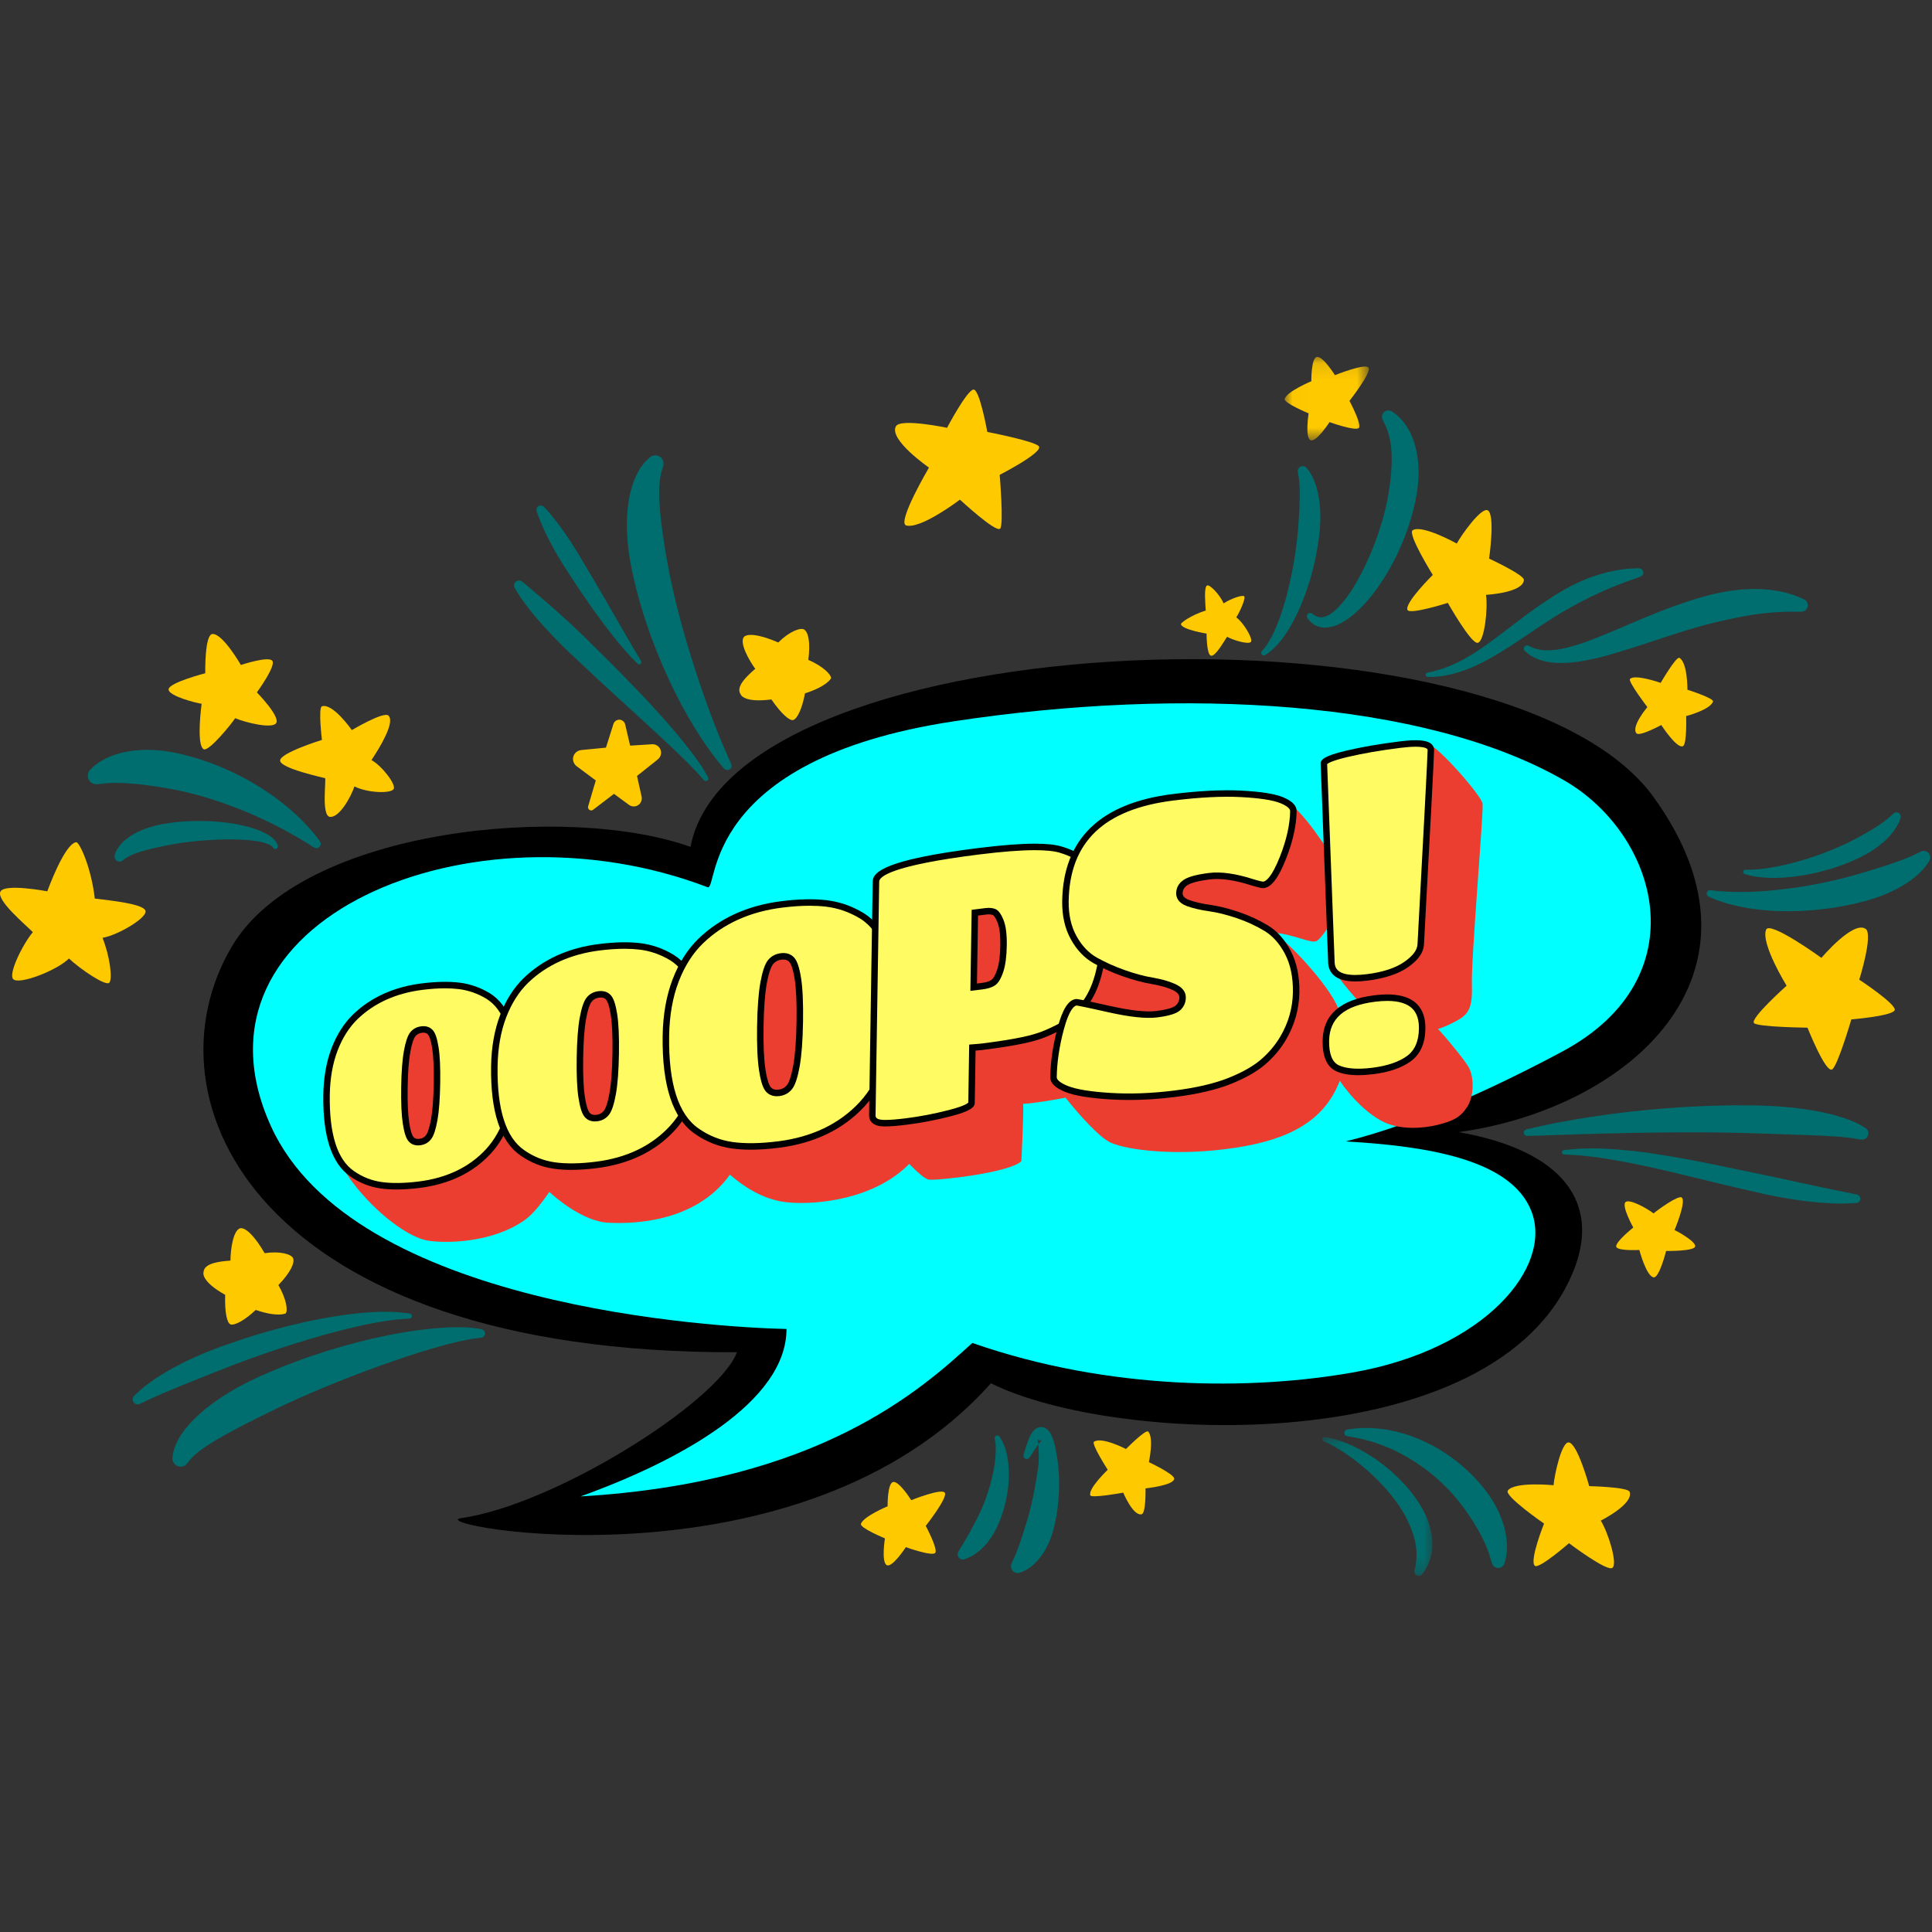 <?xml version="1.0" encoding="UTF-8"?>
<svg width="120px" height="120px" viewBox="0 0 120 120" version="1.1" xmlns="http://www.w3.org/2000/svg" xmlns:xlink="http://www.w3.org/1999/xlink">
    <rect x="0" y="0" width="120" height="120" fill="#333333" stroke="none"/>
    <!-- Generator: Sketch 51.1 (57501) - http://www.bohemiancoding.com/sketch -->
    <title>Ooops</title>
    <desc>Created with Sketch.</desc>
    <defs>
        <polygon id="path-1" points="0.012 0.117 5.244 0.117 5.244 5.303 0.012 5.303"></polygon>
        <polygon id="path-3" points="0.164 0.092 7.013 0.092 7.013 8.724 0.164 8.724"></polygon>
    </defs>
    <g id="Ooops" stroke="none" stroke-width="1" fill="none" fill-rule="evenodd">
        <g id="Group" transform="translate(0, 22)">
            <path d="M54.964,73.551 C54.964,73.551 54.733,74.999 55.069,75.209 C55.404,75.419 56.264,74.097 56.264,74.097 C56.264,74.097 57.899,74.684 58.087,74.453 C58.276,74.223 57.5,72.775 57.5,72.775 C57.5,72.775 58.821,71.096 58.695,70.739 C58.57,70.382 56.599,71.18 56.599,71.18 C56.599,71.18 55.865,70.005 55.488,70.047 C55.111,70.089 55.131,71.558 55.131,71.558 C55.131,71.558 53.631,72.183 53.475,72.649 C53.392,72.901 54.964,73.551 54.964,73.551" id="Fill-1" fill="#FFC900"></path>
            <g id="Group-5" transform="translate(79.777, 0.051)">
                <mask id="mask-2" fill="white">
                    <use xlink:href="#path-1"></use>
                </mask>
                <g id="Clip-4"></g>
                <path d="M1.504,3.622 C1.504,3.622 1.273,5.07 1.609,5.28 C1.944,5.49 2.804,4.168 2.804,4.168 C2.804,4.168 4.439,4.755 4.628,4.525 C4.816,4.294 4.041,2.846 4.041,2.846 C4.041,2.846 5.362,1.167 5.236,0.81 C5.11,0.454 3.139,1.251 3.139,1.251 C3.139,1.251 2.406,0.076 2.028,0.118 C1.651,0.16 1.672,1.629 1.672,1.629 C1.672,1.629 0.171,2.254 0.016,2.72 C-0.068,2.972 1.504,3.622 1.504,3.622" id="Fill-3" fill="#FFC900" mask="url(#mask-2)"></path>
            </g>
            <path d="M67.951,67.546 C67.76,67.671 68.803,69.29 68.803,69.29 C68.803,69.29 67.561,70.475 67.724,70.881 C67.799,71.071 69.768,70.711 69.768,70.711 C69.768,70.711 70.366,72.164 70.904,72.056 C71.188,72 71.15,70.446 71.15,70.446 C71.15,70.446 72.93,70.26 72.93,69.839 C72.93,69.555 71.358,68.816 71.358,68.816 C71.358,68.816 71.687,67.334 71.32,66.921 C71.169,66.75 69.938,68.001 69.938,68.001 C69.938,68.001 68.443,67.224 67.951,67.546" id="Fill-6" fill="#FFC900"></path>
            <path d="M104.312,18.862 C104.114,18.748 103.148,20.414 103.148,20.414 C103.148,20.414 101.528,19.845 101.241,20.175 C101.106,20.328 102.321,21.92 102.321,21.92 C102.321,21.92 101.299,23.113 101.64,23.545 C101.82,23.772 103.185,23.032 103.185,23.032 C103.185,23.032 104.159,24.535 104.533,24.343 C104.787,24.214 104.73,22.477 104.73,22.477 C104.73,22.477 106.199,22.097 106.399,21.582 C106.482,21.37 104.81,20.841 104.81,20.841 C104.81,20.841 104.822,19.154 104.312,18.862" id="Fill-8" fill="#FFC900"></path>
            <path d="M93.653,70.583 C93.417,70.916 95.904,72.632 95.904,72.632 C95.904,72.632 94.975,74.948 95.332,75.255 C95.59,75.476 97.453,73.851 97.453,73.851 C97.453,73.851 99.81,75.632 100.147,75.384 C100.497,75.125 99.87,73.149 99.427,72.448 C99.427,72.448 101.5,71.412 101.217,70.656 C101.106,70.361 98.708,70.306 98.708,70.306 C98.708,70.306 97.979,67.636 97.435,67.591 C96.992,67.554 96.549,69.604 96.494,70.25 C96.494,70.25 94.059,70.01 93.653,70.583" id="Fill-10" fill="#FFC900"></path>
            <path d="M87.746,10.931 C87.396,11.143 88.993,13.71 88.993,13.71 C88.993,13.71 87.218,15.462 87.423,15.886 C87.572,16.192 89.928,15.446 89.928,15.446 C89.928,15.446 91.379,18.02 91.787,17.927 C92.212,17.83 92.424,15.768 92.297,14.947 C92.297,14.947 94.611,14.825 94.652,14.019 C94.668,13.704 92.491,12.696 92.491,12.696 C92.491,12.696 92.887,9.957 92.406,9.698 C92.014,9.488 90.792,11.19 90.483,11.761 C90.483,11.761 88.346,10.568 87.746,10.931" id="Fill-12" fill="#FFC900"></path>
            <path d="M42.887,30.601 C35.385,27.905 18.826,29.356 14.416,36.763 C8.741,46.296 15.955,62.087 45.773,61.99 C44.619,65.071 34.478,71.46 28.652,72.293 C25.958,72.678 49.717,77.204 61.548,63.916 C69.243,67.768 92.925,68.701 97.714,56.984 C99.445,52.747 97.137,49.473 90.596,48.318 C101.08,46.874 110.699,38.593 102.716,27.52 C93.551,14.809 45.58,16.543 42.887,30.601" id="Fill-14" fill="#000000"></path>
            <path d="M43.945,33.105 C44.647,33.373 43.368,25.209 59.239,22.802 C73.514,20.637 88.483,21.49 97.137,26.461 C103.004,29.831 105.582,38.738 97.041,43.311 C92.904,45.526 87.903,47.836 83.574,48.896 C88.672,49.184 93.869,50.018 95.117,53.228 C96.463,56.695 92.231,61.798 84.055,63.242 C77.806,64.346 68.954,64.398 60.393,61.413 C57.219,64.301 50.871,70.078 36.058,70.945 C42.214,68.731 48.851,65.072 48.851,60.546 C44.522,60.45 21.919,59.198 16.821,47.933 C10.997,35.063 29.325,27.52 43.945,33.105" id="Fill-16" fill="#00FFFF"></path>
            <path d="M29.881,61.093 C29.881,61.093 29.8,61.1 29.649,61.115 C29.51,61.132 29.294,61.161 29.024,61.214 C28.752,61.263 28.422,61.334 28.046,61.431 C27.67,61.524 27.246,61.636 26.786,61.776 C24.948,62.323 22.523,63.181 20.165,64.158 C19.576,64.405 18.989,64.651 18.421,64.911 C17.849,65.163 17.296,65.428 16.766,65.689 C16.236,65.948 15.73,66.203 15.254,66.444 C14.781,66.689 14.336,66.918 13.941,67.143 C13.144,67.583 12.534,67.989 12.182,68.295 C12.006,68.448 11.883,68.573 11.813,68.659 C11.743,68.748 11.706,68.795 11.706,68.795 L11.619,68.905 C11.445,69.126 11.125,69.163 10.904,68.989 C10.764,68.877 10.698,68.704 10.713,68.537 C10.713,68.537 10.716,68.511 10.722,68.459 C10.728,68.407 10.734,68.325 10.758,68.23 C10.797,68.031 10.887,67.757 11.051,67.453 C11.214,67.148 11.445,66.812 11.741,66.48 C12.035,66.143 12.396,65.809 12.803,65.476 C13.214,65.148 13.672,64.824 14.174,64.52 C14.673,64.211 15.217,63.924 15.787,63.653 C16.357,63.383 16.955,63.129 17.564,62.882 C18.177,62.644 18.8,62.407 19.431,62.197 C21.95,61.342 24.549,60.763 26.543,60.551 C27.041,60.499 27.5,60.46 27.91,60.445 C28.32,60.433 28.679,60.435 28.976,60.449 C29.274,60.468 29.507,60.495 29.673,60.518 C29.827,60.547 29.908,60.562 29.908,60.562 C30.053,60.589 30.149,60.729 30.122,60.875 C30.1,60.995 30.001,61.081 29.886,61.092 L29.881,61.093 Z" id="Fill-18" fill="#006E6E"></path>
            <path d="M25.441,59.902 C25.441,59.902 25.161,59.921 24.67,59.954 C24.428,59.977 24.144,60.025 23.817,60.069 C23.49,60.118 23.114,60.198 22.71,60.271 C22.307,60.369 21.867,60.455 21.407,60.573 C20.948,60.7 20.462,60.811 19.964,60.961 C19.715,61.032 19.462,61.105 19.205,61.178 C18.951,61.26 18.693,61.341 18.432,61.418 C17.91,61.569 17.388,61.757 16.862,61.928 C16.342,62.116 15.815,62.283 15.306,62.475 C14.796,62.665 14.295,62.852 13.817,63.047 C13.576,63.141 13.34,63.234 13.108,63.324 C12.878,63.418 12.653,63.509 12.432,63.594 C11.99,63.763 11.584,63.942 11.198,64.09 C10.819,64.247 10.472,64.392 10.164,64.52 C9.865,64.659 9.595,64.771 9.376,64.868 C8.957,65.078 8.7,65.188 8.7,65.188 L8.671,65.201 C8.514,65.268 8.334,65.195 8.267,65.038 C8.216,64.919 8.246,64.785 8.333,64.698 C8.333,64.698 8.539,64.494 8.931,64.154 C9.132,64.001 9.38,63.819 9.671,63.615 C9.966,63.427 10.302,63.217 10.677,63.004 C11.057,62.809 11.465,62.579 11.913,62.384 C12.358,62.18 12.832,61.975 13.331,61.79 C13.826,61.595 14.348,61.424 14.877,61.243 C15.14,61.15 15.409,61.069 15.678,60.985 C15.948,60.901 16.217,60.813 16.49,60.737 C17.038,60.593 17.58,60.431 18.124,60.305 C18.395,60.238 18.664,60.175 18.931,60.115 C19.199,60.06 19.464,60.007 19.725,59.954 C20.243,59.842 20.755,59.768 21.236,59.694 C21.476,59.652 21.715,59.634 21.943,59.605 C22.171,59.578 22.391,59.551 22.604,59.533 C23.034,59.513 23.419,59.478 23.772,59.476 C24.126,59.484 24.436,59.482 24.683,59.497 C25.171,59.553 25.45,59.585 25.45,59.585 C25.537,59.595 25.6,59.674 25.59,59.762 C25.581,59.839 25.517,59.897 25.442,59.902 L25.441,59.902 Z" id="Fill-20" fill="#006E6E"></path>
            <path d="M16.436,55.837 C15.396,54.055 14.905,54.293 14.905,54.293 C14.474,54.438 14.317,55.637 14.315,56.297 C13.701,56.348 12.661,56.431 12.64,57.03 C12.64,57.03 12.449,57.566 13.986,58.424 C13.952,59.516 14.098,60.181 14.319,60.259 C14.564,60.345 15.196,60.014 15.885,59.363 C17.282,59.841 17.75,59.574 17.75,59.574 C17.886,59.381 17.79,58.69 17.292,57.818 C18.07,57.009 18.318,56.415 18.203,56.146 C18.1,55.903 17.393,55.693 16.436,55.837" id="Fill-22" fill="#FFC900"></path>
            <path d="M48.341,17.906 C46.445,17.095 46.193,17.578 46.193,17.578 C45.933,17.953 46.52,19.009 46.911,19.54 C46.448,19.947 45.662,20.634 46.003,21.128 C46.003,21.128 46.168,21.672 47.912,21.444 C48.535,22.342 49.048,22.789 49.272,22.72 C49.52,22.643 49.831,22 49.997,21.066 C51.404,20.617 51.62,20.123 51.62,20.123 C51.614,19.887 51.127,19.39 50.208,18.986 C50.351,17.872 50.196,17.248 49.945,17.1 C49.716,16.966 49.024,17.219 48.341,17.906" id="Fill-24" fill="#FFC900"></path>
            <path d="M19.508,30.643 C19.508,30.643 19.457,30.612 19.36,30.552 C19.266,30.494 19.126,30.395 18.95,30.295 C18.778,30.188 18.571,30.06 18.321,29.922 C18.199,29.85 18.068,29.776 17.929,29.701 C17.791,29.624 17.647,29.542 17.492,29.464 C17.187,29.302 16.854,29.133 16.498,28.965 C16.143,28.794 15.764,28.627 15.372,28.46 C14.978,28.295 14.569,28.134 14.15,27.982 C13.733,27.828 13.304,27.688 12.875,27.555 C12.016,27.296 11.15,27.085 10.342,26.955 C10.141,26.916 9.943,26.895 9.75,26.859 C9.559,26.832 9.372,26.805 9.189,26.78 C8.825,26.731 8.486,26.694 8.174,26.67 C7.862,26.64 7.582,26.634 7.333,26.627 C7.207,26.624 7.095,26.629 6.985,26.629 C6.879,26.632 6.783,26.641 6.691,26.642 C6.519,26.661 6.371,26.668 6.278,26.686 C6.182,26.7 6.126,26.704 6.126,26.704 L6.019,26.712 C5.727,26.732 5.474,26.512 5.454,26.22 C5.444,26.073 5.495,25.935 5.585,25.832 C5.585,25.832 5.632,25.779 5.731,25.686 C5.827,25.586 5.98,25.465 6.19,25.323 C6.295,25.259 6.416,25.19 6.548,25.12 C6.681,25.062 6.828,24.985 6.987,24.931 C7.305,24.812 7.672,24.717 8.071,24.654 C8.469,24.596 8.902,24.561 9.351,24.579 C9.801,24.586 10.267,24.643 10.739,24.73 C11.213,24.815 11.687,24.945 12.165,25.081 C12.64,25.23 13.115,25.392 13.578,25.583 C14.041,25.774 14.497,25.978 14.931,26.206 C15.37,26.425 15.784,26.674 16.181,26.916 C16.572,27.168 16.945,27.419 17.283,27.679 C17.455,27.805 17.617,27.934 17.77,28.062 C17.926,28.187 18.073,28.314 18.21,28.439 C18.349,28.561 18.48,28.681 18.6,28.801 C18.721,28.919 18.836,29.029 18.938,29.141 C19.144,29.358 19.319,29.559 19.461,29.724 C19.603,29.891 19.693,30.023 19.765,30.113 C19.832,30.204 19.868,30.253 19.868,30.253 C19.956,30.373 19.93,30.543 19.81,30.631 C19.719,30.698 19.599,30.699 19.508,30.643" id="Fill-26" fill="#006E6E"></path>
            <path d="M16.963,30.663 C16.963,30.663 16.958,30.654 16.947,30.637 C16.942,30.629 16.935,30.618 16.927,30.606 C16.919,30.595 16.912,30.593 16.904,30.586 C16.873,30.557 16.801,30.498 16.694,30.45 C16.48,30.344 16.107,30.255 15.647,30.204 C14.723,30.098 13.446,30.122 12.197,30.241 C11.572,30.301 10.952,30.39 10.387,30.504 C9.821,30.615 9.307,30.732 8.889,30.853 C8.468,30.971 8.155,31.103 7.957,31.213 C7.855,31.267 7.791,31.32 7.74,31.354 C7.693,31.392 7.668,31.412 7.668,31.412 L7.623,31.448 C7.489,31.557 7.292,31.536 7.183,31.402 C7.121,31.326 7.102,31.227 7.121,31.138 C7.121,31.138 7.132,31.087 7.164,30.992 C7.198,30.901 7.26,30.765 7.362,30.619 C7.565,30.321 7.942,29.994 8.426,29.74 C8.911,29.487 9.501,29.293 10.137,29.179 C10.773,29.066 11.451,29.004 12.127,28.993 C12.804,28.979 13.479,29.02 14.108,29.101 C14.422,29.142 14.726,29.194 15.011,29.26 C15.297,29.325 15.567,29.391 15.813,29.478 C16.304,29.643 16.706,29.848 16.958,30.077 C17.084,30.193 17.164,30.305 17.212,30.407 C17.223,30.432 17.235,30.458 17.24,30.474 C17.243,30.488 17.246,30.501 17.248,30.51 C17.253,30.53 17.255,30.54 17.255,30.54 C17.275,30.626 17.222,30.713 17.136,30.733 C17.068,30.749 16.999,30.719 16.963,30.663" id="Fill-28" fill="#006E6E"></path>
            <path d="M44.972,25.736 C44.972,25.736 44.92,25.676 44.823,25.564 C44.729,25.45 44.589,25.287 44.416,25.061 C44.241,24.836 44.044,24.56 43.817,24.242 C43.597,23.92 43.361,23.549 43.107,23.141 C42.605,22.322 42.072,21.337 41.565,20.25 C41.311,19.707 41.063,19.138 40.827,18.553 C40.593,17.967 40.368,17.367 40.165,16.757 C39.954,16.149 39.779,15.529 39.605,14.916 C39.449,14.298 39.295,13.689 39.186,13.084 C39.072,12.483 38.994,11.889 38.961,11.317 C38.921,10.747 38.936,10.195 38.976,9.684 C39.031,9.169 39.107,8.695 39.239,8.274 C39.271,8.169 39.3,8.068 39.334,7.97 C39.374,7.873 39.412,7.779 39.448,7.689 C39.517,7.511 39.612,7.347 39.693,7.205 C39.766,7.062 39.87,6.939 39.946,6.835 C39.986,6.783 40.021,6.735 40.06,6.694 C40.101,6.653 40.138,6.617 40.171,6.584 C40.304,6.454 40.377,6.394 40.377,6.394 C40.596,6.214 40.918,6.246 41.098,6.465 C41.204,6.594 41.236,6.76 41.2,6.911 L41.165,7.051 C41.165,7.051 41.148,7.118 41.111,7.228 C41.102,7.255 41.092,7.285 41.081,7.318 C41.072,7.353 41.066,7.396 41.056,7.438 C41.041,7.526 41.01,7.61 41.001,7.73 C40.989,7.845 40.963,7.96 40.961,8.106 C40.956,8.176 40.951,8.248 40.945,8.323 C40.945,8.4 40.944,8.481 40.943,8.564 C40.937,8.894 40.958,9.282 40.993,9.706 C41.03,10.134 41.084,10.6 41.155,11.1 C41.17,11.225 41.192,11.352 41.213,11.481 C41.232,11.609 41.251,11.74 41.27,11.872 C41.322,12.136 41.353,12.407 41.407,12.683 C41.498,13.236 41.615,13.81 41.742,14.392 C41.87,14.974 42.014,15.565 42.169,16.156 C42.321,16.746 42.49,17.334 42.657,17.914 C42.833,18.491 43.001,19.062 43.184,19.609 C43.358,20.158 43.542,20.685 43.715,21.186 C43.804,21.435 43.891,21.678 43.975,21.912 C44.063,22.146 44.148,22.371 44.226,22.59 C44.309,22.806 44.389,23.013 44.465,23.21 C44.544,23.406 44.623,23.59 44.691,23.766 C44.834,24.115 44.96,24.421 45.07,24.664 C45.172,24.912 45.266,25.11 45.328,25.244 C45.388,25.38 45.42,25.452 45.42,25.452 C45.48,25.588 45.419,25.746 45.284,25.806 C45.173,25.856 45.047,25.823 44.972,25.736" id="Fill-30" fill="#006E6E"></path>
            <path d="M43.721,26.457 C43.721,26.457 43.546,26.261 43.24,25.917 C43.082,25.757 42.892,25.562 42.673,25.338 C42.446,25.118 42.191,24.869 41.911,24.598 C41.627,24.33 41.318,24.041 40.992,23.735 C40.662,23.431 40.315,23.111 39.955,22.78 C39.233,22.118 38.463,21.412 37.693,20.707 C37.306,20.356 36.927,19.994 36.549,19.644 C36.173,19.291 35.802,18.944 35.444,18.608 C34.733,17.929 34.093,17.265 33.568,16.671 C33.304,16.377 33.077,16.086 32.872,15.836 C32.669,15.583 32.504,15.346 32.367,15.157 C32.234,14.961 32.135,14.797 32.07,14.688 C32.005,14.578 31.971,14.519 31.971,14.519 C31.885,14.372 31.934,14.183 32.081,14.097 C32.195,14.03 32.334,14.044 32.431,14.123 L32.45,14.139 C32.45,14.139 32.501,14.18 32.595,14.257 C32.686,14.335 32.821,14.449 32.991,14.594 C33.167,14.74 33.374,14.917 33.614,15.123 C33.857,15.329 34.124,15.562 34.42,15.819 C34.712,16.078 35.026,16.361 35.356,16.665 C35.686,16.969 36.028,17.296 36.379,17.638 C36.728,17.983 37.088,18.34 37.453,18.703 C37.818,19.068 38.194,19.433 38.559,19.81 C38.924,20.188 39.29,20.565 39.649,20.937 C40.011,21.306 40.352,21.686 40.687,22.049 C41.023,22.41 41.339,22.77 41.636,23.113 C41.932,23.455 42.209,23.786 42.459,24.093 C42.705,24.407 42.929,24.693 43.124,24.952 C43.311,25.221 43.475,25.456 43.61,25.649 C43.844,26.045 43.977,26.272 43.977,26.272 C44.022,26.347 43.997,26.445 43.922,26.49 C43.855,26.529 43.772,26.514 43.722,26.459 L43.721,26.457 Z" id="Fill-32" fill="#006E6E"></path>
            <path d="M39.607,19.227 C39.607,19.227 39.48,19.101 39.258,18.881 C39.149,18.771 39.023,18.624 38.874,18.461 C38.725,18.296 38.569,18.106 38.397,17.9 C38.221,17.695 38.046,17.463 37.856,17.222 C37.664,16.981 37.472,16.721 37.274,16.451 C37.076,16.181 36.87,15.904 36.671,15.615 C36.472,15.326 36.269,15.033 36.067,14.739 C35.864,14.446 35.675,14.145 35.482,13.853 C35.292,13.558 35.106,13.268 34.925,12.988 C34.75,12.704 34.583,12.428 34.434,12.161 C34.284,11.895 34.149,11.638 34.028,11.4 C33.787,10.922 33.614,10.508 33.498,10.215 C33.383,9.921 33.332,9.745 33.332,9.745 C33.289,9.601 33.371,9.451 33.514,9.408 C33.613,9.379 33.715,9.409 33.783,9.477 C33.783,9.477 33.912,9.606 34.116,9.845 C34.319,10.085 34.6,10.432 34.911,10.865 C35.221,11.298 35.565,11.814 35.908,12.382 C36.078,12.667 36.253,12.962 36.431,13.261 C36.608,13.561 36.794,13.862 36.97,14.169 C37.149,14.474 37.327,14.779 37.503,15.08 C37.683,15.378 37.846,15.681 38.015,15.965 C38.346,16.54 38.655,17.075 38.921,17.535 C39.052,17.765 39.174,17.976 39.283,18.158 C39.392,18.343 39.48,18.506 39.566,18.638 C39.727,18.906 39.82,19.059 39.82,19.059 C39.859,19.124 39.839,19.208 39.774,19.247 C39.72,19.28 39.65,19.27 39.607,19.227" id="Fill-34" fill="#006E6E"></path>
            <path d="M78.373,18.445 C78.373,18.445 78.405,18.409 78.463,18.341 C78.529,18.275 78.599,18.175 78.683,18.055 C78.769,17.926 78.87,17.764 78.971,17.569 C79.02,17.471 79.073,17.366 79.128,17.256 C79.179,17.142 79.232,17.024 79.284,16.898 C79.383,16.643 79.496,16.371 79.592,16.071 C79.691,15.773 79.785,15.454 79.88,15.124 C79.97,14.793 80.052,14.447 80.131,14.095 C80.212,13.743 80.28,13.382 80.346,13.022 C80.406,12.661 80.469,12.301 80.511,11.944 C80.562,11.588 80.592,11.237 80.623,10.899 C80.648,10.561 80.674,10.235 80.691,9.929 C80.71,9.621 80.72,9.334 80.727,9.069 C80.732,8.936 80.727,8.812 80.732,8.69 C80.729,8.572 80.727,8.459 80.725,8.353 C80.716,8.25 80.718,8.148 80.711,8.059 C80.702,7.97 80.695,7.887 80.688,7.813 C80.669,7.668 80.653,7.55 80.636,7.475 C80.62,7.398 80.615,7.354 80.615,7.354 L80.607,7.3 C80.585,7.13 80.705,6.974 80.875,6.952 C80.981,6.938 81.081,6.98 81.148,7.053 C81.148,7.053 81.183,7.094 81.246,7.176 C81.316,7.256 81.39,7.382 81.485,7.548 C81.568,7.714 81.66,7.921 81.739,8.164 C81.777,8.284 81.809,8.413 81.845,8.551 C81.874,8.687 81.903,8.832 81.927,8.982 C81.969,9.283 82.004,9.609 82.006,9.951 C82.017,10.294 81.996,10.652 81.964,11.02 C81.889,11.755 81.755,12.526 81.567,13.284 C81.47,13.661 81.368,14.037 81.246,14.402 C81.132,14.768 80.992,15.12 80.857,15.46 C80.717,15.799 80.575,16.123 80.416,16.421 C80.262,16.721 80.103,17 79.942,17.248 C79.86,17.372 79.777,17.489 79.7,17.599 C79.615,17.707 79.541,17.811 79.461,17.904 C79.303,18.089 79.152,18.24 79.022,18.361 C78.879,18.482 78.769,18.569 78.695,18.612 C78.62,18.66 78.58,18.686 78.58,18.686 C78.505,18.733 78.406,18.711 78.359,18.637 C78.32,18.576 78.328,18.497 78.373,18.445" id="Fill-36" fill="#006E6E"></path>
            <path d="M81.509,16.113 C81.509,16.113 81.521,16.123 81.545,16.142 C81.568,16.158 81.606,16.193 81.648,16.22 C81.718,16.26 81.844,16.327 81.996,16.338 C82.146,16.356 82.334,16.311 82.544,16.191 C82.755,16.071 82.987,15.881 83.213,15.63 C83.439,15.382 83.671,15.086 83.892,14.752 C84.111,14.417 84.326,14.047 84.532,13.656 C84.74,13.265 84.931,12.847 85.116,12.419 C85.298,11.989 85.468,11.547 85.618,11.099 C85.921,10.204 86.152,9.29 86.279,8.438 C86.346,8.012 86.39,7.603 86.417,7.221 C86.441,6.838 86.449,6.48 86.431,6.157 C86.405,5.508 86.276,5.004 86.149,4.656 C86.083,4.483 86.017,4.35 85.971,4.257 C85.922,4.169 85.897,4.116 85.897,4.116 L85.873,4.064 C85.779,3.863 85.865,3.624 86.066,3.53 C86.192,3.471 86.335,3.485 86.446,3.552 C86.446,3.552 86.506,3.589 86.617,3.668 C86.729,3.747 86.879,3.878 87.055,4.067 C87.224,4.258 87.41,4.512 87.57,4.828 C87.734,5.143 87.867,5.518 87.961,5.93 C88.052,6.343 88.105,6.793 88.108,7.263 C88.115,7.733 88.072,8.221 87.989,8.713 C87.821,9.699 87.519,10.706 87.119,11.667 C86.723,12.63 86.225,13.544 85.673,14.351 C85.394,14.753 85.104,15.129 84.796,15.464 C84.488,15.797 84.181,16.105 83.848,16.348 C83.52,16.593 83.179,16.79 82.83,16.899 C82.482,17.005 82.118,17.011 81.849,16.907 C81.58,16.805 81.428,16.655 81.325,16.544 C81.281,16.493 81.262,16.459 81.242,16.433 C81.225,16.408 81.215,16.396 81.215,16.396 C81.149,16.304 81.17,16.175 81.262,16.109 C81.338,16.054 81.439,16.059 81.509,16.113" id="Fill-38" fill="#006E6E"></path>
            <path d="M88.656,19.779 C88.656,19.779 88.713,19.766 88.819,19.743 C88.926,19.721 89.085,19.689 89.268,19.631 C89.361,19.606 89.464,19.578 89.576,19.537 C89.688,19.498 89.809,19.461 89.935,19.406 C90.062,19.355 90.196,19.304 90.335,19.237 C90.474,19.177 90.617,19.103 90.766,19.025 C90.915,18.95 91.065,18.858 91.224,18.772 C91.378,18.676 91.54,18.584 91.701,18.475 C92.025,18.264 92.36,18.028 92.705,17.776 C93.05,17.527 93.397,17.249 93.76,16.977 C94.125,16.702 94.495,16.421 94.865,16.141 C95.238,15.86 95.626,15.594 96.013,15.335 C96.399,15.076 96.792,14.834 97.181,14.611 C97.379,14.506 97.569,14.396 97.766,14.305 C97.864,14.257 97.96,14.211 98.055,14.165 C98.153,14.123 98.249,14.082 98.344,14.041 C98.723,13.877 99.095,13.751 99.441,13.65 C99.788,13.547 100.111,13.474 100.4,13.424 C100.687,13.366 100.943,13.348 101.15,13.323 C101.57,13.294 101.809,13.299 101.809,13.299 C101.956,13.303 102.072,13.425 102.069,13.572 C102.066,13.684 101.995,13.779 101.896,13.816 L101.891,13.818 C101.891,13.818 101.837,13.838 101.736,13.876 C101.635,13.911 101.488,13.963 101.299,14.028 C101.114,14.099 100.887,14.173 100.633,14.275 C100.377,14.369 100.094,14.491 99.786,14.617 C99.481,14.752 99.153,14.901 98.809,15.069 C98.465,15.234 98.109,15.424 97.74,15.622 C97.374,15.826 96.994,16.038 96.617,16.276 C96.238,16.51 95.861,16.764 95.478,17.016 C95.095,17.273 94.712,17.53 94.335,17.783 C93.957,18.04 93.574,18.282 93.197,18.513 C92.822,18.744 92.45,18.96 92.082,19.141 C91.718,19.326 91.363,19.488 91.024,19.61 C90.855,19.671 90.692,19.728 90.534,19.773 C90.378,19.823 90.226,19.861 90.083,19.893 C89.942,19.929 89.806,19.949 89.681,19.97 C89.558,19.994 89.441,20.007 89.335,20.017 C89.121,20.041 88.964,20.042 88.855,20.044 C88.746,20.047 88.688,20.048 88.688,20.048 C88.613,20.05 88.55,19.991 88.549,19.915 C88.547,19.849 88.594,19.792 88.656,19.779" id="Fill-40" fill="#006E6E"></path>
            <path d="M94.937,18.104 C94.937,18.104 95,18.134 95.119,18.19 C95.244,18.262 95.397,18.297 95.597,18.343 C95.811,18.379 96.072,18.411 96.382,18.381 C96.687,18.37 97.04,18.3 97.419,18.206 C97.799,18.101 98.212,17.979 98.645,17.816 C99.078,17.65 99.535,17.472 100.01,17.274 C100.486,17.071 100.978,16.862 101.478,16.649 C101.98,16.434 102.498,16.221 103.021,16.014 C103.545,15.807 104.075,15.611 104.607,15.43 C105.139,15.251 105.674,15.093 106.197,14.954 C106.726,14.827 107.243,14.719 107.746,14.663 C107.997,14.63 108.241,14.607 108.481,14.598 C108.601,14.593 108.718,14.588 108.833,14.583 C108.949,14.584 109.063,14.585 109.175,14.586 C109.286,14.59 109.395,14.593 109.502,14.596 C109.609,14.604 109.713,14.614 109.815,14.625 C110.018,14.645 110.21,14.664 110.39,14.703 C110.569,14.736 110.736,14.766 110.889,14.805 C111.042,14.849 111.181,14.888 111.306,14.928 C111.555,15.002 111.744,15.094 111.872,15.147 C112,15.201 112.066,15.235 112.066,15.235 C112.264,15.334 112.345,15.574 112.246,15.773 C112.179,15.907 112.046,15.988 111.906,15.994 L111.867,15.996 C111.867,15.996 111.797,15.999 111.671,15.998 C111.609,15.997 111.53,15.999 111.441,15.995 C111.351,15.991 111.249,15.987 111.132,15.995 C111.016,16 110.889,16.001 110.752,16.003 C110.615,16.004 110.464,16.022 110.307,16.027 C110.15,16.032 109.981,16.052 109.805,16.069 C109.717,16.077 109.627,16.085 109.534,16.094 C109.442,16.107 109.347,16.12 109.25,16.134 C109.154,16.146 109.056,16.158 108.956,16.17 C108.855,16.187 108.753,16.204 108.649,16.222 C108.441,16.25 108.227,16.295 108.006,16.336 C107.564,16.42 107.098,16.525 106.613,16.637 C106.128,16.759 105.625,16.885 105.116,17.042 C104.604,17.186 104.087,17.359 103.565,17.525 C103.04,17.699 102.516,17.872 101.999,18.042 C101.481,18.217 100.961,18.374 100.454,18.527 C99.949,18.682 99.449,18.816 98.967,18.922 C98.484,19.027 98.018,19.113 97.578,19.151 C97.134,19.183 96.724,19.198 96.352,19.144 C95.984,19.104 95.665,19.003 95.415,18.902 C95.288,18.849 95.174,18.775 95.08,18.724 C94.977,18.672 94.93,18.617 94.875,18.577 C94.773,18.493 94.72,18.449 94.72,18.449 C94.632,18.377 94.62,18.247 94.692,18.16 C94.753,18.086 94.854,18.066 94.937,18.104" id="Fill-42" fill="#006E6E"></path>
            <path d="M106.231,33.293 C106.231,33.293 106.286,33.299 106.389,33.309 C106.492,33.32 106.646,33.344 106.829,33.352 C107.01,33.371 107.238,33.381 107.497,33.392 C107.627,33.395 107.765,33.399 107.911,33.403 C108.056,33.402 108.209,33.401 108.368,33.401 C108.528,33.395 108.694,33.39 108.865,33.387 C109.037,33.378 109.214,33.373 109.396,33.36 C109.76,33.331 110.143,33.303 110.538,33.256 C110.933,33.217 111.339,33.156 111.752,33.097 C112.163,33.03 112.58,32.962 112.994,32.878 C113.408,32.795 113.821,32.709 114.222,32.607 C114.626,32.515 115.015,32.401 115.392,32.295 C115.765,32.184 116.125,32.076 116.467,31.973 C116.806,31.868 117.124,31.769 117.413,31.669 C117.703,31.574 117.965,31.479 118.193,31.392 C118.422,31.305 118.614,31.222 118.773,31.153 C118.928,31.082 119.052,31.023 119.13,30.98 C119.209,30.936 119.257,30.915 119.257,30.915 L119.318,30.887 C119.521,30.795 119.759,30.885 119.851,31.087 C119.905,31.205 119.896,31.337 119.84,31.443 C119.84,31.443 119.81,31.499 119.745,31.601 C119.683,31.709 119.576,31.842 119.432,32.01 C119.286,32.172 119.097,32.355 118.865,32.536 C118.635,32.722 118.361,32.901 118.055,33.079 C117.747,33.251 117.407,33.421 117.038,33.567 C116.671,33.722 116.274,33.846 115.862,33.964 C115.448,34.073 115.018,34.175 114.579,34.259 C114.139,34.34 113.692,34.415 113.242,34.465 C112.344,34.574 111.438,34.615 110.59,34.592 C110.166,34.583 109.756,34.553 109.37,34.511 C108.982,34.468 108.617,34.422 108.283,34.355 C107.949,34.288 107.645,34.218 107.378,34.146 C107.113,34.066 106.883,33.995 106.692,33.924 C106.5,33.856 106.367,33.792 106.27,33.752 C106.176,33.709 106.125,33.686 106.125,33.686 C106.021,33.64 105.975,33.517 106.022,33.413 C106.06,33.331 106.145,33.284 106.231,33.293" id="Fill-44" fill="#006E6E"></path>
            <path d="M94.8,48.148 C94.8,48.148 95.121,48.072 95.684,47.947 C95.967,47.889 96.306,47.811 96.703,47.736 C97.1,47.665 97.548,47.584 98.037,47.496 C98.526,47.412 99.058,47.342 99.621,47.256 C100.183,47.174 100.778,47.107 101.394,47.035 C102.011,46.977 102.648,46.9 103.298,46.853 C103.948,46.805 104.608,46.753 105.27,46.727 C105.931,46.689 106.594,46.675 107.248,46.66 C107.574,46.652 107.898,46.653 108.219,46.655 C108.54,46.658 108.857,46.652 109.168,46.662 C109.793,46.684 110.396,46.704 110.969,46.765 C111.542,46.808 112.084,46.892 112.583,46.968 C112.832,47.009 113.072,47.061 113.299,47.109 C113.526,47.158 113.74,47.202 113.943,47.264 C114.146,47.32 114.333,47.379 114.506,47.431 C114.679,47.488 114.841,47.552 114.983,47.609 C115.126,47.671 115.25,47.711 115.362,47.772 C115.474,47.83 115.566,47.884 115.641,47.925 C115.79,48.009 115.865,48.057 115.865,48.057 C116.049,48.173 116.104,48.416 115.988,48.6 C115.904,48.732 115.755,48.797 115.61,48.78 L115.536,48.772 C115.536,48.772 115.458,48.762 115.319,48.738 C115.249,48.726 115.163,48.715 115.066,48.694 C114.97,48.673 114.84,48.67 114.706,48.655 C114.569,48.645 114.426,48.617 114.26,48.606 C114.092,48.597 113.911,48.589 113.721,48.573 C113.531,48.555 113.323,48.55 113.104,48.54 C112.885,48.534 112.66,48.511 112.419,48.508 C111.453,48.475 110.327,48.437 109.12,48.395 C108.513,48.381 107.886,48.353 107.247,48.35 C106.928,48.345 106.606,48.34 106.282,48.335 C105.958,48.334 105.633,48.334 105.308,48.333 C104.657,48.326 104.006,48.34 103.365,48.34 C102.723,48.348 102.091,48.355 101.48,48.363 C100.869,48.382 100.277,48.394 99.715,48.404 C99.154,48.42 98.623,48.441 98.132,48.45 C97.642,48.466 97.192,48.481 96.794,48.494 C96.395,48.501 96.044,48.522 95.757,48.531 C95.18,48.548 94.85,48.553 94.85,48.553 C94.737,48.554 94.644,48.464 94.642,48.351 C94.641,48.253 94.708,48.17 94.8,48.148" id="Fill-46" fill="#006E6E"></path>
            <path d="M97.134,49.434 C97.134,49.434 97.422,49.407 97.925,49.359 C98.05,49.346 98.192,49.341 98.347,49.34 C98.502,49.338 98.67,49.335 98.85,49.332 C99.213,49.319 99.609,49.354 100.049,49.369 C100.269,49.374 100.494,49.399 100.729,49.421 C100.964,49.443 101.207,49.467 101.456,49.491 C101.952,49.553 102.478,49.612 103.014,49.704 C103.553,49.787 104.108,49.875 104.668,49.984 C105.229,50.087 105.795,50.201 106.363,50.312 C107.49,50.546 108.617,50.781 109.673,51 C110.2,51.11 110.708,51.215 111.187,51.324 C111.666,51.427 112.119,51.525 112.537,51.615 C112.956,51.7 113.338,51.793 113.678,51.855 C114.018,51.921 114.314,51.997 114.559,52.036 C115.048,52.128 115.33,52.196 115.33,52.196 L115.344,52.199 C115.486,52.234 115.573,52.376 115.539,52.518 C115.512,52.633 115.413,52.712 115.302,52.72 C115.302,52.72 115.009,52.742 114.493,52.754 C114.233,52.764 113.924,52.747 113.566,52.731 C113.207,52.716 112.807,52.681 112.372,52.628 C111.934,52.589 111.469,52.506 110.974,52.429 C110.48,52.35 109.965,52.243 109.433,52.131 C108.904,52.013 108.357,51.886 107.804,51.755 C107.251,51.623 106.69,51.496 106.131,51.355 C105.572,51.219 105.014,51.08 104.463,50.952 C104.188,50.889 103.916,50.824 103.647,50.757 C103.378,50.696 103.112,50.635 102.85,50.575 C102.588,50.514 102.331,50.457 102.078,50.407 C101.825,50.353 101.579,50.301 101.338,50.249 C100.857,50.16 100.4,50.071 99.978,50.004 C99.557,49.943 99.166,49.868 98.826,49.841 C98.655,49.821 98.494,49.803 98.346,49.786 C98.198,49.767 98.06,49.754 97.933,49.751 C97.428,49.722 97.139,49.705 97.139,49.705 C97.064,49.701 97.007,49.637 97.011,49.562 C97.015,49.494 97.068,49.44 97.134,49.434" id="Fill-48" fill="#006E6E"></path>
            <g id="Group-52" transform="translate(81.955, 67.159)">
                <mask id="mask-4" fill="white">
                    <use xlink:href="#path-3"></use>
                </mask>
                <g id="Clip-51"></g>
                <path d="M0.322,0.094 C0.322,0.094 0.366,0.101 0.448,0.114 C0.489,0.121 0.54,0.13 0.599,0.14 C0.66,0.154 0.731,0.171 0.809,0.189 C0.967,0.23 1.152,0.283 1.361,0.358 C1.467,0.393 1.577,0.437 1.691,0.485 C1.808,0.531 1.927,0.585 2.051,0.642 C2.301,0.754 2.558,0.899 2.831,1.053 C3.101,1.212 3.38,1.389 3.656,1.593 C4.216,1.988 4.765,2.477 5.27,3.02 C5.52,3.293 5.754,3.583 5.966,3.887 C6.18,4.189 6.375,4.503 6.534,4.827 C6.697,5.148 6.814,5.486 6.898,5.814 C6.934,5.981 6.972,6.142 6.986,6.305 C6.995,6.385 7.005,6.464 7.009,6.542 C7.01,6.621 7.011,6.698 7.013,6.773 C7.011,7.076 6.965,7.354 6.903,7.591 C6.832,7.828 6.754,8.025 6.669,8.178 C6.593,8.334 6.509,8.441 6.455,8.515 C6.402,8.589 6.371,8.627 6.371,8.627 C6.278,8.741 6.11,8.757 5.996,8.663 C5.918,8.599 5.886,8.5 5.903,8.407 L5.908,8.381 C5.908,8.381 5.916,8.34 5.93,8.263 C5.943,8.186 5.977,8.081 5.989,7.941 C6.015,7.805 6.023,7.638 6.03,7.453 C6.027,7.266 6.022,7.059 5.983,6.835 C5.974,6.779 5.965,6.722 5.956,6.664 C5.942,6.606 5.928,6.547 5.914,6.487 C5.893,6.367 5.845,6.244 5.812,6.117 C5.723,5.866 5.629,5.6 5.494,5.332 C5.434,5.196 5.358,5.061 5.288,4.923 C5.207,4.788 5.132,4.648 5.041,4.515 C4.87,4.241 4.664,3.981 4.46,3.717 C4.253,3.456 4.03,3.205 3.801,2.965 C3.567,2.731 3.339,2.493 3.1,2.283 C2.865,2.068 2.626,1.875 2.4,1.688 C2.17,1.507 1.945,1.344 1.735,1.198 C1.526,1.05 1.327,0.924 1.147,0.819 C0.97,0.709 0.807,0.624 0.677,0.558 C0.611,0.524 0.552,0.494 0.501,0.468 C0.446,0.444 0.399,0.423 0.361,0.407 C0.285,0.372 0.245,0.354 0.245,0.354 C0.176,0.323 0.145,0.242 0.176,0.173 C0.202,0.115 0.263,0.085 0.322,0.094" id="Fill-50" fill="#006E6E" mask="url(#mask-4)"></path>
            </g>
            <path d="M83.673,66.794 C83.673,66.794 83.726,66.785 83.825,66.77 C83.927,66.759 84.066,66.73 84.262,66.716 C84.458,66.704 84.7,66.688 84.97,66.694 C85.106,66.692 85.25,66.702 85.402,66.715 C85.555,66.726 85.716,66.739 85.882,66.764 C85.966,66.776 86.051,66.787 86.139,66.799 C86.225,66.814 86.312,66.834 86.401,66.851 C86.58,66.885 86.763,66.93 86.95,66.981 C87.327,67.075 87.713,67.213 88.107,67.372 C88.495,67.542 88.896,67.727 89.279,67.957 C89.474,68.067 89.662,68.191 89.852,68.314 C90.037,68.445 90.226,68.573 90.404,68.715 C90.768,68.989 91.106,69.297 91.426,69.614 C91.745,69.932 92.036,70.271 92.301,70.614 C92.564,70.958 92.785,71.319 92.971,71.675 C93.152,72.036 93.297,72.391 93.397,72.734 C93.449,72.904 93.484,73.075 93.519,73.233 C93.545,73.397 93.572,73.55 93.584,73.697 C93.609,73.991 93.603,74.25 93.581,74.463 C93.565,74.568 93.551,74.663 93.539,74.745 C93.526,74.826 93.502,74.896 93.489,74.951 C93.46,75.062 93.44,75.119 93.44,75.119 C93.367,75.33 93.136,75.442 92.925,75.368 C92.804,75.326 92.715,75.232 92.676,75.119 L92.656,75.061 C92.656,75.061 92.639,75.012 92.616,74.924 C92.594,74.837 92.556,74.708 92.504,74.551 C92.449,74.394 92.38,74.206 92.292,73.995 C92.245,73.891 92.194,73.78 92.142,73.663 C92.078,73.549 92.03,73.425 91.957,73.302 C91.831,73.05 91.666,72.787 91.498,72.508 C91.317,72.234 91.13,71.942 90.912,71.651 C90.696,71.36 90.467,71.06 90.204,70.779 C89.949,70.491 89.67,70.214 89.378,69.95 C88.796,69.419 88.153,68.952 87.514,68.569 C87.192,68.383 86.874,68.21 86.562,68.065 C86.407,67.991 86.253,67.923 86.102,67.865 C85.952,67.802 85.804,67.749 85.662,67.697 C85.52,67.641 85.382,67.598 85.249,67.559 C85.117,67.515 84.989,67.481 84.869,67.451 C84.627,67.381 84.419,67.341 84.245,67.304 C84.071,67.262 83.917,67.247 83.82,67.228 C83.721,67.21 83.668,67.201 83.668,67.201 C83.556,67.181 83.481,67.074 83.502,66.961 C83.517,66.872 83.588,66.807 83.673,66.794" id="Fill-53" fill="#006E6E"></path>
            <path d="M63.577,68.351 C63.577,68.351 63.626,68.192 63.711,67.914 C63.754,67.771 63.811,67.599 63.893,67.396 C63.935,67.295 63.983,67.185 64.053,67.063 C64.089,67.002 64.13,66.937 64.194,66.866 C64.226,66.83 64.265,66.792 64.32,66.752 C64.374,66.714 64.446,66.67 64.557,66.648 C64.665,66.623 64.81,66.642 64.911,66.695 C65.014,66.745 65.077,66.807 65.127,66.862 C65.218,66.97 65.264,67.06 65.305,67.144 C65.383,67.312 65.431,67.464 65.475,67.619 C65.559,67.928 65.617,68.239 65.666,68.561 C65.687,68.717 65.717,68.9 65.734,69.079 C65.751,69.252 65.763,69.423 65.773,69.595 C65.787,69.939 65.79,70.288 65.776,70.636 C65.747,71.333 65.663,72.034 65.509,72.689 C65.434,73.017 65.347,73.335 65.228,73.628 C65.111,73.923 64.97,74.195 64.817,74.437 C64.661,74.678 64.491,74.886 64.321,75.058 C64.236,75.142 64.148,75.218 64.069,75.285 C63.984,75.35 63.903,75.405 63.831,75.455 C63.673,75.544 63.554,75.61 63.46,75.64 C63.371,75.675 63.323,75.689 63.323,75.689 C63.101,75.752 62.87,75.623 62.808,75.401 C62.782,75.309 62.788,75.216 62.821,75.134 L62.851,75.059 C62.851,75.059 62.866,75.02 62.897,74.957 C62.928,74.893 62.973,74.799 63.023,74.684 C63.047,74.624 63.073,74.56 63.103,74.493 C63.128,74.419 63.163,74.349 63.191,74.266 C63.255,74.106 63.316,73.919 63.389,73.716 C63.457,73.508 63.531,73.282 63.609,73.043 C63.686,72.795 63.766,72.534 63.85,72.263 C64.007,71.71 64.149,71.096 64.265,70.47 C64.322,70.158 64.377,69.843 64.423,69.532 C64.448,69.378 64.47,69.224 64.488,69.076 L64.502,68.971 L64.508,68.924 L64.513,68.864 C64.517,68.805 64.517,68.716 64.518,68.645 C64.521,68.345 64.519,68.056 64.498,67.802 C64.49,67.676 64.475,67.556 64.458,67.473 C64.45,67.432 64.438,67.401 64.45,67.407 C64.458,67.411 64.475,67.428 64.521,67.449 C64.565,67.471 64.645,67.48 64.692,67.466 C64.787,67.436 64.763,67.418 64.746,67.434 C64.725,67.446 64.692,67.472 64.662,67.503 C64.6,67.566 64.539,67.644 64.484,67.72 C64.373,67.873 64.28,68.022 64.199,68.143 C64.119,68.266 64.056,68.364 64.013,68.43 C63.967,68.496 63.942,68.532 63.942,68.532 C63.878,68.626 63.75,68.649 63.656,68.585 C63.581,68.533 63.551,68.439 63.576,68.355 L63.577,68.351 Z" id="Fill-55" fill="#006E6E"></path>
            <path d="M62.08,67.23 C62.08,67.23 62.15,67.338 62.267,67.53 C62.316,67.639 62.371,67.781 62.435,67.948 C62.478,68.107 62.531,68.289 62.569,68.489 C62.603,68.689 62.636,68.909 62.646,69.139 C62.652,69.254 62.665,69.375 62.664,69.496 C62.662,69.617 62.659,69.741 62.656,69.867 C62.657,69.994 62.639,70.12 62.628,70.249 C62.615,70.377 62.607,70.509 62.584,70.639 C62.541,70.899 62.498,71.166 62.426,71.425 C62.369,71.689 62.278,71.944 62.196,72.197 C62.156,72.325 62.097,72.445 62.049,72.567 C61.995,72.687 61.955,72.81 61.892,72.924 C61.77,73.151 61.661,73.374 61.513,73.565 C61.445,73.663 61.374,73.755 61.306,73.844 C61.234,73.931 61.154,74.008 61.082,74.085 C61.006,74.159 60.939,74.233 60.865,74.295 C60.789,74.356 60.715,74.413 60.645,74.463 C60.575,74.515 60.508,74.56 60.447,74.602 C60.385,74.642 60.319,74.672 60.262,74.699 C60.035,74.809 59.9,74.852 59.9,74.852 C59.731,74.905 59.551,74.811 59.498,74.642 C59.472,74.56 59.481,74.475 59.516,74.404 L59.54,74.356 C59.54,74.356 59.599,74.237 59.71,74.065 C59.769,73.983 59.829,73.872 59.899,73.75 C59.934,73.689 59.973,73.627 60.015,73.563 C60.052,73.494 60.091,73.422 60.132,73.346 C60.175,73.273 60.219,73.197 60.265,73.119 C60.307,73.036 60.35,72.95 60.398,72.866 C60.497,72.7 60.582,72.507 60.687,72.321 C60.784,72.128 60.883,71.926 60.974,71.716 C61.063,71.504 61.155,71.288 61.231,71.065 C61.317,70.846 61.38,70.618 61.453,70.396 C61.513,70.172 61.58,69.95 61.626,69.733 C61.674,69.516 61.721,69.304 61.752,69.103 C61.795,68.9 61.8,68.711 61.826,68.533 C61.845,68.356 61.841,68.195 61.851,68.049 C61.846,67.916 61.846,67.796 61.84,67.692 C61.802,67.47 61.784,67.342 61.784,67.342 L61.784,67.341 C61.772,67.252 61.833,67.17 61.922,67.158 C61.986,67.149 62.047,67.179 62.08,67.23" id="Fill-57" fill="#006E6E"></path>
            <path d="M41.059,24.72 C41.042,24.43 40.792,24.209 40.502,24.226 L40.468,24.229 C40.024,24.256 39.581,24.283 39.138,24.313 C39.039,23.881 38.939,23.448 38.835,23.016 L38.829,22.99 C38.799,22.867 38.708,22.762 38.579,22.72 C38.381,22.656 38.169,22.765 38.105,22.962 C37.947,23.453 37.791,23.945 37.636,24.437 C37.489,24.452 37.342,24.466 37.194,24.481 L36.105,24.587 L36.092,24.589 C35.942,24.604 35.798,24.68 35.701,24.811 C35.518,25.058 35.569,25.407 35.816,25.591 L37.007,26.477 L36.916,26.774 L36.54,28.052 L36.53,28.083 C36.514,28.14 36.524,28.205 36.562,28.256 C36.628,28.344 36.752,28.362 36.839,28.296 C37.274,27.97 37.704,27.639 38.135,27.308 L39.057,27.984 L39.072,27.995 C39.183,28.075 39.326,28.11 39.47,28.079 C39.739,28.021 39.91,27.755 39.852,27.486 C39.759,27.055 39.663,26.625 39.566,26.196 C40,25.853 40.433,25.51 40.864,25.163 C40.991,25.059 41.07,24.896 41.059,24.72" id="Fill-59" fill="#FFC900"></path>
            <path d="M4.733,30.312 C4.927,30.287 5.663,31.853 5.888,33.811 C6.913,33.939 8.837,34.132 9.03,34.549 C9.222,34.966 7.33,36.09 6.368,36.25 C6.817,37.373 7.01,38.818 6.785,39.042 C6.561,39.267 4.958,38.176 4.284,37.534 C3.547,38.272 1.191,39.187 0.822,38.818 C0.501,38.497 1.399,36.667 2.04,35.897 C1.527,35.383 -0.205,33.941 0.02,33.393 C0.245,32.848 2.938,33.361 2.938,33.361 C2.938,33.361 3.996,30.409 4.733,30.312" id="Fill-61" fill="#FFC900"></path>
            <path d="M73.347,16.778 C73.317,16.689 73.989,16.202 74.891,15.921 C74.86,15.426 74.78,14.501 74.959,14.373 C75.138,14.246 75.836,15.038 75.997,15.478 C76.486,15.166 77.149,14.946 77.274,15.032 C77.4,15.118 77.029,15.972 76.787,16.347 C77.2,16.629 77.84,17.659 77.699,17.866 C77.577,18.046 76.635,17.785 76.216,17.551 C76.02,17.839 75.494,18.784 75.217,18.727 C74.94,18.67 74.942,17.353 74.942,17.353 C74.942,17.353 73.458,17.117 73.347,16.778" id="Fill-63" fill="#FFC900"></path>
            <path d="M19.995,21.871 C19.757,21.951 19.995,23.958 19.995,23.958 C19.995,23.958 17.398,24.76 17.398,25.241 C17.398,25.723 20.091,26.3 20.187,26.333 C20.283,26.365 19.931,28.708 20.508,28.74 C21.085,28.772 21.79,27.52 22.015,26.846 C22.848,27.263 24.291,27.296 24.452,27.006 C24.612,26.718 23.714,25.562 23.073,25.209 C23.65,24.343 24.535,22.853 24.131,22.449 C23.842,22.16 21.854,23.348 21.854,23.348 C21.854,23.348 20.668,21.647 19.995,21.871" id="Fill-65" fill="#FFC900"></path>
            <path d="M13.198,17.378 C12.701,17.403 12.749,19.817 12.749,19.817 C12.749,19.817 10.505,20.395 10.472,20.812 C10.44,21.23 12.236,21.679 12.524,21.711 C12.396,22.706 12.279,24.348 12.653,24.535 C12.973,24.696 14.352,22.995 14.608,22.61 C15.314,22.898 16.862,23.266 17.141,22.931 C17.462,22.545 15.955,21.005 15.955,21.005 C15.955,21.005 17.147,19.376 16.917,19.047 C16.693,18.726 14.961,19.304 14.961,19.304 C14.961,19.304 13.839,17.346 13.198,17.378" id="Fill-67" fill="#FFC900"></path>
            <path d="M102.7,57.338 C103.056,57.416 103.485,55.7 103.485,55.7 C103.485,55.7 105.182,55.723 105.285,55.434 C105.388,55.145 104.205,54.482 104.007,54.404 C104.288,53.725 104.687,52.587 104.458,52.383 C104.262,52.208 102.961,53.145 102.706,53.368 C102.263,53.028 101.239,52.471 100.977,52.654 C100.677,52.865 101.446,54.244 101.446,54.244 C101.446,54.244 100.291,55.166 100.391,55.443 C100.488,55.713 101.823,55.637 101.823,55.637 C101.823,55.637 102.24,57.237 102.7,57.338" id="Fill-69" fill="#FFC900"></path>
            <path d="M58.822,4.572 C58.822,4.572 60.041,2.266 60.457,2.197 C60.842,2.133 61.323,4.829 61.323,4.829 C61.323,4.829 64.315,5.405 64.529,5.727 C64.786,6.113 62.093,7.493 62.093,7.493 C62.093,7.493 62.351,10.575 62.125,10.83 C61.868,11.119 59.624,9.033 59.624,9.033 C59.624,9.033 57.201,10.878 56.289,10.638 C55.68,10.477 57.7,7.043 57.7,7.043 C57.7,7.043 55.184,5.302 55.648,4.476 C55.937,3.962 58.822,4.572 58.822,4.572" id="Fill-71" fill="#FFC900"></path>
            <path d="M115.483,38.85 C115.483,38.85 117.66,40.284 117.689,40.705 C117.717,41.094 114.99,41.317 114.99,41.317 C114.99,41.317 114.133,44.243 113.791,44.427 C113.384,44.646 112.267,41.831 112.267,41.831 C112.267,41.831 109.177,41.795 108.945,41.546 C108.682,41.262 110.97,39.224 110.97,39.224 C110.97,39.224 109.366,36.635 109.691,35.749 C109.909,35.157 113.132,37.496 113.132,37.496 C113.132,37.496 115.103,35.154 115.88,35.696 C116.364,36.032 115.483,38.85 115.483,38.85" id="Fill-73" fill="#FFC900"></path>
            <path d="M108.408,32.022 C108.408,32.022 108.449,32.022 108.526,32.022 C108.604,32.025 108.717,32.024 108.851,32.015 C108.986,32.01 109.157,32 109.349,31.977 C109.541,31.958 109.757,31.931 109.992,31.889 C110.227,31.849 110.48,31.803 110.746,31.744 C111.012,31.68 111.291,31.615 111.578,31.536 C111.866,31.462 112.157,31.362 112.455,31.273 C112.751,31.176 113.051,31.075 113.344,30.959 C113.638,30.844 113.931,30.729 114.212,30.602 C114.496,30.481 114.767,30.346 115.027,30.215 C115.545,29.95 116.013,29.689 116.398,29.45 C116.782,29.21 117.083,28.991 117.281,28.822 C117.381,28.739 117.458,28.669 117.507,28.62 C117.56,28.572 117.588,28.546 117.588,28.546 L117.607,28.529 C117.717,28.429 117.886,28.437 117.986,28.546 C118.052,28.619 118.071,28.717 118.045,28.805 C118.045,28.805 118.032,28.848 118.001,28.929 C117.985,28.969 117.97,29.022 117.943,29.078 C117.915,29.134 117.882,29.198 117.846,29.27 C117.767,29.408 117.663,29.572 117.525,29.744 C117.389,29.917 117.218,30.091 117.023,30.272 C116.823,30.444 116.601,30.624 116.351,30.786 C116.104,30.954 115.831,31.104 115.544,31.249 C115.255,31.388 114.953,31.521 114.642,31.643 C114.33,31.761 114.012,31.877 113.688,31.971 C113.365,32.069 113.037,32.151 112.715,32.228 C112.392,32.303 112.071,32.358 111.759,32.404 C111.447,32.453 111.143,32.485 110.854,32.504 C110.564,32.52 110.291,32.535 110.037,32.527 C109.784,32.522 109.552,32.509 109.346,32.486 C109.14,32.464 108.965,32.435 108.815,32.406 C108.665,32.376 108.555,32.346 108.482,32.325 C108.408,32.303 108.369,32.291 108.369,32.291 C108.296,32.27 108.255,32.193 108.276,32.121 C108.294,32.061 108.348,32.022 108.408,32.022" id="Fill-75" fill="#006E6E"></path>
            <path d="M83.179,40.815 C82.887,39.666 80.439,36.853 79.096,35.921 C80.483,36.058 81.455,36.639 81.785,36.442 C82.114,36.245 82.57,35.453 82.57,35.453 C82.57,35.453 82.596,35.796 82.645,36.446 C82.676,36.857 82.622,37.516 82.729,38.024 C82.785,38.29 83.541,39.263 84.377,40.192 C83.98,40.317 83.554,40.516 83.179,40.815 M91.421,39.231 C91.364,37.547 92.159,28.429 92.086,27.918 C92.013,27.407 89.306,24.339 88.711,24.211 C88.117,24.083 83.097,31.005 83.022,31.389 C82.948,31.774 81.49,28.947 80.113,27.923 C79.566,27.516 74.409,28.937 74.409,28.937 L64.966,32.851 L55.886,36.116 L52.466,35.926 L43.05,38.838 L38.253,39.095 L33.635,40.373 L30.127,41.773 L27.166,40.825 L23.941,41.411 L20.276,45.751 C20.323,47.298 20.419,49.495 21.908,51.449 C23.396,53.404 25.399,54.872 26.583,55.059 C27.766,55.245 30.65,55.186 32.643,53.742 C33.155,53.37 33.739,52.59 34.119,52.032 C35.417,53.205 36.755,53.888 37.75,53.943 C39.038,54.015 43.139,54.042 45.336,50.961 C46.427,51.901 47.623,52.567 48.975,52.686 C50.828,52.849 54.333,52.463 56.474,50.293 C57.004,50.84 57.482,51.253 57.712,51.271 C58.37,51.325 62.77,50.822 63.44,50.117 C63.44,50.117 63.59,47.075 63.551,46.561 C64.201,46.529 65.263,46.352 66.182,46.179 C67.003,47.216 68.3,48.669 68.997,48.976 C70.064,49.447 73.156,49.835 76.728,49.29 C80.044,48.785 82.245,47.651 83.219,45.125 C83.943,46.215 85.018,47.248 85.967,47.7 C86.966,48.176 88.371,48.105 89.316,47.862 C90.262,47.618 90.693,47.414 91.126,46.761 C91.559,46.109 91.571,44.902 91.215,44.275 C91.022,43.936 90.193,42.871 89.32,41.909 C89.606,41.819 89.868,41.714 90.085,41.604 C91.047,41.119 91.479,40.914 91.421,39.231" id="Fill-77" fill="#EB3E31"></path>
            <path d="M25.532,48.758 C25.662,48.905 25.843,48.964 26.075,48.935 C26.307,48.906 26.491,48.802 26.626,48.622 C26.761,48.442 26.877,48.08 26.974,47.534 C27.07,46.989 27.126,46.238 27.141,45.281 C27.156,44.325 27.123,43.593 27.043,43.086 C26.963,42.58 26.858,42.257 26.727,42.115 C26.598,41.974 26.416,41.918 26.184,41.947 C25.952,41.976 25.769,42.078 25.634,42.252 C25.499,42.426 25.383,42.777 25.286,43.306 C25.19,43.834 25.134,44.577 25.119,45.533 C25.104,46.49 25.137,47.23 25.217,47.753 C25.297,48.277 25.402,48.612 25.532,48.758 M26.034,51.585 C25.117,51.699 24.331,51.71 23.676,51.618 C23.022,51.525 22.422,51.289 21.876,50.907 C20.774,50.158 20.243,48.522 20.283,46.002 C20.299,44.944 20.465,44.003 20.782,43.177 C21.098,42.352 21.53,41.674 22.079,41.145 C23.153,40.113 24.536,39.491 26.226,39.28 C27.099,39.171 27.857,39.155 28.501,39.232 C29.145,39.309 29.751,39.52 30.319,39.865 C31.465,40.575 32.02,42.134 31.982,44.542 C31.948,46.703 31.399,48.361 30.333,49.515 C29.268,50.671 27.834,51.36 26.034,51.585" id="Fill-79" fill="#FFFC63"></path>
            <path d="M26.299,42.141 C26.27,42.141 26.24,42.143 26.209,42.147 C26.031,42.169 25.895,42.244 25.792,42.375 C25.714,42.477 25.597,42.727 25.485,43.342 C25.391,43.856 25.335,44.595 25.321,45.537 C25.306,46.478 25.338,47.214 25.416,47.722 C25.513,48.355 25.624,48.559 25.682,48.624 C25.769,48.722 25.889,48.755 26.05,48.735 C26.228,48.713 26.363,48.636 26.465,48.501 C26.544,48.395 26.662,48.136 26.776,47.499 C26.87,46.965 26.925,46.218 26.94,45.278 C26.955,44.339 26.923,43.613 26.844,43.118 C26.748,42.51 26.637,42.314 26.579,42.252 C26.51,42.176 26.421,42.141 26.299,42.141 M25.964,49.143 C25.726,49.143 25.53,49.059 25.382,48.892 C25.221,48.712 25.106,48.36 25.018,47.783 C24.937,47.253 24.903,46.494 24.918,45.53 C24.933,44.566 24.99,43.806 25.088,43.269 C25.192,42.704 25.318,42.33 25.475,42.128 C25.644,41.911 25.874,41.783 26.159,41.747 C26.462,41.709 26.701,41.789 26.875,41.978 C27.037,42.153 27.153,42.496 27.242,43.055 C27.324,43.572 27.357,44.323 27.342,45.284 C27.327,46.246 27.27,47.014 27.172,47.569 C27.068,48.152 26.942,48.536 26.786,48.743 C26.619,48.967 26.387,49.099 26.1,49.135 C26.053,49.141 26.008,49.143 25.964,49.143 M27.642,39.386 C27.219,39.386 26.751,39.418 26.251,39.48 C24.613,39.684 23.256,40.294 22.218,41.291 C21.693,41.797 21.273,42.456 20.97,43.249 C20.663,44.048 20.5,44.976 20.484,46.005 C20.446,48.442 20.953,50.035 21.99,50.741 C22.508,51.103 23.085,51.331 23.704,51.418 C24.338,51.508 25.115,51.496 26.009,51.385 C27.753,51.167 29.158,50.493 30.185,49.379 C31.211,48.267 31.748,46.639 31.781,44.539 C31.817,42.219 31.289,40.703 30.213,40.036 C29.673,39.709 29.089,39.506 28.477,39.432 C28.219,39.402 27.938,39.386 27.642,39.386 M24.633,51.881 C24.28,51.881 23.949,51.86 23.648,51.817 C22.965,51.721 22.33,51.47 21.761,51.073 C20.607,50.288 20.041,48.58 20.082,45.999 C20.098,44.922 20.271,43.948 20.594,43.105 C20.919,42.256 21.372,41.548 21.939,41 C23.041,39.941 24.475,39.296 26.201,39.08 C27.085,38.97 27.867,38.954 28.525,39.032 C29.194,39.112 29.833,39.334 30.423,39.692 C31.63,40.441 32.222,42.073 32.183,44.546 C32.149,46.747 31.576,48.465 30.481,49.652 C29.388,50.838 27.9,51.555 26.059,51.785 C25.546,51.849 25.066,51.881 24.633,51.881" id="Fill-81" fill="#000000"></path>
            <path d="M36.474,47.251 C36.617,47.412 36.816,47.477 37.071,47.445 C37.326,47.413 37.528,47.298 37.676,47.101 C37.825,46.904 37.952,46.505 38.059,45.905 C38.165,45.306 38.226,44.48 38.243,43.429 C38.259,42.378 38.223,41.574 38.135,41.017 C38.047,40.46 37.931,40.104 37.788,39.949 C37.645,39.794 37.446,39.732 37.191,39.764 C36.936,39.796 36.735,39.908 36.586,40.099 C36.438,40.291 36.31,40.677 36.204,41.258 C36.098,41.839 36.037,42.655 36.021,43.706 C36.004,44.758 36.04,45.571 36.128,46.146 C36.216,46.721 36.331,47.09 36.474,47.251 M37.026,50.357 C36.018,50.483 35.154,50.495 34.435,50.393 C33.715,50.292 33.056,50.032 32.457,49.613 C31.245,48.789 30.661,46.992 30.705,44.221 C30.723,43.059 30.905,42.024 31.253,41.116 C31.601,40.209 32.076,39.465 32.679,38.883 C33.86,37.748 35.379,37.065 37.237,36.833 C38.196,36.714 39.03,36.696 39.737,36.781 C40.445,36.865 41.111,37.097 41.735,37.476 C42.995,38.257 43.605,39.971 43.563,42.617 C43.526,44.992 42.922,46.814 41.751,48.083 C40.58,49.352 39.005,50.11 37.026,50.357" id="Fill-83" fill="#FFFC63"></path>
            <path d="M37.317,39.958 C37.284,39.958 37.251,39.96 37.216,39.964 C37.014,39.989 36.86,40.074 36.745,40.223 C36.657,40.336 36.526,40.614 36.402,41.294 C36.299,41.859 36.238,42.672 36.222,43.709 C36.206,44.747 36.241,45.557 36.327,46.115 C36.434,46.815 36.559,47.043 36.625,47.117 C36.724,47.229 36.862,47.269 37.046,47.245 C37.246,47.22 37.4,47.133 37.516,46.979 C37.604,46.862 37.735,46.574 37.861,45.87 C37.964,45.283 38.025,44.46 38.041,43.426 C38.058,42.392 38.022,41.592 37.936,41.048 C37.829,40.374 37.705,40.156 37.64,40.086 C37.56,39.999 37.457,39.958 37.317,39.958 M36.949,47.654 C36.693,47.654 36.482,47.563 36.324,47.385 C36.151,47.189 36.025,46.805 35.929,46.176 C35.84,45.596 35.803,44.763 35.82,43.703 C35.836,42.644 35.899,41.809 36.006,41.221 C36.119,40.602 36.257,40.195 36.427,39.976 C36.609,39.741 36.858,39.603 37.166,39.565 C37.492,39.524 37.748,39.609 37.936,39.812 C38.111,40.002 38.237,40.375 38.334,40.985 C38.423,41.552 38.461,42.376 38.444,43.432 C38.428,44.488 38.365,45.332 38.257,45.94 C38.144,46.578 38.006,46.997 37.837,47.222 C37.655,47.464 37.406,47.606 37.096,47.645 C37.045,47.651 36.997,47.654 36.949,47.654 M38.794,36.93 C38.329,36.93 37.813,36.965 37.262,37.033 C35.457,37.258 33.962,37.93 32.818,39.029 C32.24,39.586 31.776,40.313 31.441,41.188 C31.104,42.069 30.924,43.09 30.906,44.224 C30.864,46.91 31.424,48.667 32.57,49.446 C33.142,49.847 33.779,50.098 34.463,50.194 C35.162,50.293 36.017,50.28 37.001,50.157 C38.922,49.918 40.471,49.174 41.603,47.946 C42.734,46.721 43.326,44.927 43.362,42.614 C43.402,40.055 42.819,38.384 41.629,37.647 C41.034,37.286 40.389,37.062 39.714,36.981 C39.43,36.947 39.121,36.93 38.794,36.93 M35.486,50.663 C35.1,50.663 34.736,50.64 34.407,50.593 C33.659,50.488 32.964,50.214 32.341,49.778 C31.078,48.919 30.459,47.048 30.503,44.218 C30.522,43.037 30.711,41.969 31.065,41.044 C31.422,40.113 31.918,39.337 32.539,38.738 C33.747,37.578 35.319,36.869 37.212,36.634 C38.184,36.512 39.041,36.495 39.761,36.581 C40.494,36.668 41.193,36.912 41.839,37.303 C43.16,38.122 43.807,39.91 43.765,42.62 C43.727,45.035 43.099,46.919 41.899,48.22 C40.7,49.519 39.069,50.306 37.051,50.557 C36.488,50.628 35.962,50.663 35.486,50.663" id="Fill-85" fill="#000000"></path>
            <path d="M47.726,45.665 C47.884,45.843 48.103,45.914 48.384,45.879 C48.666,45.844 48.888,45.718 49.052,45.5 C49.216,45.282 49.356,44.842 49.474,44.181 C49.591,43.52 49.659,42.609 49.677,41.449 C49.695,40.29 49.655,39.402 49.558,38.788 C49.461,38.174 49.333,37.781 49.175,37.61 C49.018,37.439 48.798,37.371 48.517,37.406 C48.235,37.441 48.013,37.565 47.849,37.775 C47.685,37.987 47.545,38.413 47.428,39.054 C47.311,39.695 47.244,40.595 47.225,41.755 C47.207,42.914 47.247,43.812 47.344,44.446 C47.441,45.081 47.568,45.488 47.726,45.665 M48.334,49.092 C47.222,49.231 46.269,49.244 45.476,49.132 C44.682,49.02 43.954,48.733 43.293,48.271 C41.957,47.362 41.313,45.379 41.361,42.323 C41.381,41.041 41.582,39.899 41.966,38.898 C42.349,37.897 42.873,37.075 43.538,36.434 C44.841,35.182 46.518,34.428 48.567,34.173 C49.625,34.041 50.545,34.021 51.326,34.115 C52.106,34.208 52.841,34.464 53.529,34.881 C54.92,35.743 55.592,37.634 55.546,40.553 C55.505,43.173 54.839,45.183 53.547,46.583 C52.255,47.984 50.517,48.82 48.334,49.092" id="Fill-87" fill="#FFFC63"></path>
            <path d="M48.655,37.599 C48.619,37.599 48.581,37.601 48.542,37.606 C48.314,37.635 48.139,37.731 48.008,37.899 C47.91,38.026 47.764,38.335 47.626,39.09 C47.512,39.716 47.444,40.614 47.427,41.758 C47.409,42.902 47.448,43.797 47.543,44.416 C47.662,45.194 47.803,45.449 47.876,45.531 C47.97,45.637 48.089,45.687 48.25,45.687 L48.25,45.687 C48.285,45.687 48.322,45.684 48.36,45.679 C48.586,45.651 48.76,45.553 48.891,45.379 C48.99,45.247 49.137,44.927 49.275,44.145 C49.39,43.497 49.458,42.589 49.475,41.446 C49.493,40.304 49.454,39.421 49.359,38.819 C49.24,38.07 49.1,37.826 49.027,37.747 C48.936,37.647 48.814,37.599 48.655,37.599 M48.25,46.089 L48.25,46.089 C47.973,46.089 47.746,45.992 47.575,45.799 C47.387,45.587 47.25,45.167 47.145,44.477 C47.046,43.835 47.006,42.918 47.024,41.752 C47.042,40.585 47.112,39.665 47.23,39.017 C47.354,38.338 47.505,37.892 47.69,37.652 C47.888,37.398 48.157,37.248 48.492,37.206 C48.843,37.163 49.121,37.254 49.323,37.473 C49.513,37.679 49.65,38.087 49.757,38.756 C49.855,39.381 49.896,40.288 49.878,41.452 C49.86,42.617 49.79,43.547 49.672,44.216 C49.547,44.916 49.397,45.376 49.213,45.621 C49.016,45.883 48.746,46.037 48.409,46.079 C48.354,46.086 48.301,46.089 48.25,46.089 M50.285,34.258 C49.77,34.258 49.201,34.297 48.592,34.373 C46.596,34.621 44.943,35.364 43.678,36.58 C43.037,37.197 42.525,38.001 42.154,38.97 C41.781,39.943 41.582,41.072 41.562,42.326 C41.516,45.296 42.136,47.24 43.407,48.104 C44.04,48.547 44.745,48.826 45.504,48.933 C46.276,49.042 47.222,49.028 48.309,48.892 C50.434,48.627 52.147,47.804 53.4,46.447 C54.651,45.09 55.305,43.106 55.345,40.55 C55.389,37.72 54.743,35.87 53.423,35.052 C52.764,34.653 52.049,34.404 51.302,34.314 C50.988,34.277 50.646,34.258 50.285,34.258 M46.635,49.409 C46.209,49.409 45.81,49.383 45.448,49.332 C44.626,49.216 43.862,48.914 43.178,48.436 C41.791,47.493 41.111,45.434 41.159,42.32 C41.18,41.019 41.388,39.843 41.778,38.825 C42.17,37.802 42.715,36.948 43.399,36.289 C44.728,35.012 46.459,34.233 48.542,33.973 C49.612,33.839 50.556,33.82 51.35,33.915 C52.154,34.011 52.923,34.278 53.634,34.709 C55.084,35.607 55.794,37.575 55.748,40.556 C55.706,43.215 55.016,45.288 53.695,46.72 C52.376,48.149 50.581,49.015 48.359,49.292 C47.739,49.37 47.159,49.409 46.635,49.409" id="Fill-89" fill="#000000"></path>
            <path d="M60.477,39.317 L61.009,39.251 C61.29,39.216 61.512,39.147 61.676,39.044 C61.84,38.941 61.987,38.697 62.119,38.312 C62.25,37.928 62.321,37.401 62.332,36.731 C62.342,36.062 62.28,35.558 62.145,35.222 C62.01,34.886 61.873,34.693 61.734,34.642 C61.594,34.593 61.429,34.579 61.236,34.603 L60.55,34.689 L60.477,39.317 Z M60.343,46.5 C60.34,46.696 59.886,46.91 58.983,47.142 C58.08,47.376 57.178,47.548 56.276,47.66 C55.375,47.773 54.799,47.792 54.55,47.718 C54.3,47.644 54.177,47.494 54.181,47.268 L54.407,32.751 C54.419,32.029 56.552,31.402 60.808,30.871 C63.38,30.55 65.076,30.519 65.898,30.777 C66.896,31.073 67.567,31.56 67.911,32.238 C68.369,33.113 68.587,34.28 68.564,35.74 C68.532,37.742 68.169,39.236 67.476,40.224 C66.978,40.948 66.484,41.438 65.993,41.694 C65.502,41.95 65.097,42.14 64.778,42.262 C64.459,42.385 64.063,42.498 63.589,42.602 C62.938,42.744 62.051,42.884 60.928,43.024 L60.397,43.068 L60.343,46.5 Z" id="Fill-91" fill="#FFFC63"></path>
            <path d="M60.748,34.867 L60.682,39.089 L60.984,39.051 C61.234,39.02 61.431,38.96 61.569,38.873 C61.638,38.83 61.777,38.691 61.929,38.247 C62.053,37.884 62.121,37.373 62.13,36.728 C62.141,36.088 62.083,35.607 61.958,35.297 C61.794,34.889 61.678,34.837 61.665,34.832 C61.557,34.793 61.418,34.784 61.261,34.803 L60.748,34.867 Z M60.272,39.546 L60.351,34.51 L61.212,34.403 C61.437,34.375 61.632,34.392 61.801,34.453 C62.003,34.525 62.171,34.746 62.332,35.147 C62.478,35.512 62.544,36.031 62.533,36.734 C62.522,37.421 62.447,37.974 62.309,38.378 C62.161,38.812 61.989,39.085 61.783,39.215 C61.593,39.334 61.348,39.412 61.034,39.451 L60.272,39.546 Z M64.277,30.806 C63.402,30.806 62.243,30.895 60.833,31.071 C55.228,31.77 54.613,32.481 54.609,32.754 L54.382,47.272 C54.38,47.362 54.397,47.463 54.607,47.525 C54.662,47.541 54.774,47.561 55,47.561 C55.297,47.561 55.717,47.527 56.251,47.461 C57.14,47.35 58.042,47.177 58.933,46.947 C59.933,46.69 60.113,46.519 60.142,46.48 L60.198,42.882 L60.911,42.823 C62.017,42.685 62.906,42.544 63.547,42.405 C64.008,42.304 64.398,42.192 64.706,42.074 C65.016,41.956 65.417,41.767 65.9,41.515 C66.359,41.276 66.833,40.803 67.31,40.11 C67.978,39.159 68.332,37.688 68.363,35.737 C68.385,34.318 68.173,33.172 67.732,32.332 C67.415,31.706 66.779,31.249 65.841,30.97 C65.493,30.861 64.967,30.806 64.277,30.806 Z M55,47.964 C54.777,47.964 54.611,47.947 54.492,47.911 C54.157,47.812 53.974,47.583 53.979,47.265 L54.206,32.748 C54.215,32.162 54.971,31.396 60.783,30.671 C62.21,30.493 63.385,30.403 64.277,30.403 C65.018,30.403 65.569,30.463 65.959,30.585 C67.004,30.895 67.722,31.421 68.09,32.147 C68.561,33.045 68.788,34.256 68.765,35.743 C68.733,37.776 68.355,39.323 67.64,40.34 C67.127,41.086 66.604,41.602 66.086,41.872 C65.59,42.132 65.174,42.326 64.85,42.45 C64.524,42.576 64.114,42.693 63.632,42.799 C62.98,42.941 62.078,43.084 60.953,43.224 L60.595,43.254 L60.544,46.503 C60.54,46.771 60.281,47.016 59.034,47.338 C58.126,47.572 57.207,47.747 56.301,47.86 C55.751,47.929 55.313,47.964 55,47.964 Z" id="Fill-93" fill="#000000"></path>
            <path d="M78.453,43.961 C77.95,44.395 77.253,44.789 76.362,45.145 C75.471,45.5 74.325,45.765 72.925,45.94 C71.524,46.114 70.196,46.162 68.94,46.083 C67.684,46.004 66.784,45.855 66.242,45.636 C65.699,45.417 65.43,45.173 65.434,44.902 C65.449,43.957 65.597,42.957 65.878,41.902 C66.159,40.848 66.482,40.298 66.847,40.253 C66.913,40.244 67.598,40.386 68.9,40.679 C70.202,40.971 71.185,41.076 71.849,40.994 C72.511,40.911 72.944,40.785 73.145,40.617 C73.346,40.449 73.449,40.23 73.453,39.959 C73.457,39.689 73.278,39.472 72.917,39.306 C72.556,39.14 72.103,39.012 71.558,38.919 C71.014,38.827 70.424,38.669 69.791,38.444 C69.158,38.22 68.57,37.956 68.029,37.653 C67.488,37.35 67.04,36.879 66.687,36.241 C66.333,35.603 66.162,34.845 66.176,33.966 C66.235,30.218 68.46,28.07 72.853,27.522 C74.494,27.317 75.91,27.246 77.1,27.308 C78.29,27.371 79.127,27.502 79.613,27.703 C80.097,27.903 80.338,28.13 80.334,28.383 C80.32,29.262 80.102,30.232 79.68,31.296 C79.258,32.36 78.857,32.915 78.476,32.963 C78.409,32.971 78.195,32.922 77.833,32.816 C76.746,32.463 75.843,32.331 75.122,32.421 C74.401,32.511 73.91,32.639 73.652,32.806 C73.392,32.974 73.261,33.196 73.256,33.475 C73.252,33.754 73.431,33.959 73.793,34.091 C74.155,34.222 74.604,34.327 75.14,34.403 C75.677,34.479 76.262,34.625 76.895,34.841 C77.529,35.057 78.116,35.329 78.657,35.657 C79.198,35.986 79.645,36.491 79.998,37.171 C80.351,37.852 80.521,38.673 80.506,39.636 C80.49,40.649 80.218,41.601 79.692,42.492 C79.369,43.038 78.956,43.528 78.453,43.961" id="Fill-95" fill="#FFFC63"></path>
            <path d="M66.861,40.454 C66.728,40.48 66.411,40.685 66.073,41.954 C65.797,42.988 65.65,43.981 65.636,44.906 C65.633,45.078 65.875,45.271 66.317,45.449 C66.837,45.659 67.724,45.805 68.952,45.882 C70.191,45.96 71.519,45.912 72.9,45.74 C74.276,45.568 75.416,45.305 76.287,44.957 C77.153,44.612 77.838,44.225 78.322,43.809 C78.805,43.392 79.208,42.915 79.518,42.39 C80.025,41.533 80.289,40.605 80.305,39.633 C80.319,38.709 80.156,37.912 79.82,37.264 C79.485,36.62 79.058,36.137 78.553,35.83 C78.027,35.511 77.448,35.242 76.83,35.032 C76.211,34.821 75.633,34.676 75.112,34.602 C74.566,34.525 74.099,34.417 73.724,34.28 C73.164,34.076 73.051,33.728 73.055,33.472 C73.06,33.123 73.225,32.842 73.542,32.637 C73.83,32.452 74.338,32.316 75.097,32.221 C75.844,32.127 76.784,32.263 77.895,32.624 C78.343,32.756 78.444,32.762 78.459,32.762 C78.62,32.742 78.981,32.513 79.493,31.222 C79.904,30.185 80.12,29.229 80.133,28.38 C80.135,28.224 79.923,28.049 79.536,27.889 C79.075,27.698 78.252,27.571 77.089,27.509 C75.917,27.449 74.499,27.52 72.878,27.722 C68.561,28.261 66.435,30.304 66.377,33.97 C66.364,34.808 66.528,35.539 66.863,36.143 C67.196,36.745 67.622,37.194 68.128,37.478 C68.657,37.774 69.239,38.035 69.859,38.254 C70.477,38.474 71.06,38.631 71.592,38.721 C72.152,38.815 72.626,38.951 73.001,39.123 C73.44,39.324 73.659,39.607 73.654,39.963 C73.649,40.293 73.521,40.565 73.274,40.772 C73.041,40.967 72.582,41.105 71.873,41.193 C71.188,41.279 70.178,41.172 68.856,40.876 C67.321,40.53 66.943,40.462 66.861,40.454 M70.136,46.322 C69.728,46.322 69.322,46.309 68.927,46.284 C67.637,46.203 66.734,46.052 66.166,45.823 C65.533,45.568 65.227,45.265 65.233,44.899 C65.248,43.942 65.4,42.916 65.684,41.85 C65.995,40.682 66.357,40.111 66.822,40.053 L66.854,40.051 C66.909,40.051 67.024,40.051 68.945,40.482 C70.216,40.768 71.189,40.873 71.824,40.794 C72.597,40.697 72.899,40.56 73.016,40.462 C73.171,40.332 73.248,40.167 73.251,39.956 C73.253,39.889 73.256,39.683 72.833,39.489 C72.49,39.332 72.05,39.207 71.525,39.118 C70.97,39.024 70.364,38.861 69.724,38.634 C69.084,38.408 68.481,38.137 67.931,37.829 C67.359,37.509 66.881,37.007 66.511,36.339 C66.141,35.672 65.961,34.873 65.975,33.963 C66.035,30.116 68.341,27.882 72.828,27.322 C74.473,27.117 75.913,27.045 77.11,27.107 C78.336,27.172 79.179,27.305 79.689,27.516 C80.264,27.755 80.541,28.039 80.535,28.387 C80.521,29.285 80.297,30.289 79.867,31.37 C79.406,32.535 78.971,33.104 78.501,33.163 L78.459,33.165 C78.385,33.165 78.245,33.147 77.776,33.009 C76.717,32.665 75.834,32.536 75.146,32.621 C74.29,32.728 73.92,32.873 73.761,32.976 C73.557,33.107 73.461,33.267 73.458,33.478 C73.456,33.553 73.453,33.753 73.862,33.901 C74.211,34.028 74.65,34.13 75.169,34.203 C75.714,34.281 76.317,34.431 76.96,34.65 C77.605,34.87 78.211,35.151 78.761,35.485 C79.331,35.832 79.807,36.367 80.177,37.078 C80.544,37.786 80.722,38.648 80.707,39.639 C80.691,40.682 80.407,41.677 79.865,42.595 C79.532,43.158 79.101,43.669 78.584,44.114 C78.066,44.56 77.344,44.97 76.436,45.332 C75.533,45.692 74.36,45.964 72.95,46.14 C71.983,46.26 71.036,46.322 70.136,46.322" id="Fill-97" fill="#000000"></path>
            <path d="M83.634,24.827 C84.583,24.601 85.695,24.408 86.97,24.249 C88.245,24.09 88.879,24.202 88.873,24.585 C88.865,25.068 88.656,29.097 88.243,36.673 C88.22,37.091 87.92,37.502 87.344,37.907 C86.766,38.311 85.955,38.578 84.909,38.708 C83.488,38.886 82.75,38.588 82.697,37.813 L82.23,25.439 C82.216,25.258 82.685,25.054 83.634,24.827 M87.509,43.754 C86.973,44.145 86.227,44.4 85.271,44.519 C84.315,44.638 83.586,44.583 83.084,44.355 C82.582,44.127 82.338,43.556 82.353,42.64 C82.376,41.142 83.384,40.269 85.378,40.02 C87.371,39.772 88.356,40.396 88.333,41.894 C88.32,42.743 88.045,43.363 87.509,43.754" id="Fill-99" fill="#FFFC63"></path>
            <path d="M82.432,25.459 L82.898,37.806 C82.92,38.125 83.078,38.557 84.185,38.557 C84.393,38.557 84.629,38.54 84.884,38.509 C85.893,38.383 86.682,38.125 87.228,37.741 C87.749,37.376 88.023,37.013 88.043,36.662 C88.452,29.131 88.664,25.066 88.672,24.582 C88.672,24.555 88.665,24.539 88.648,24.52 C88.607,24.478 88.453,24.381 87.926,24.381 C87.672,24.381 87.359,24.404 86.995,24.449 C85.735,24.606 84.62,24.799 83.681,25.023 C82.702,25.257 82.479,25.413 82.432,25.459 M84.185,38.96 C82.853,38.96 82.532,38.344 82.496,37.827 L82.029,25.446 C82.009,25.181 82.262,24.948 83.587,24.631 C84.541,24.404 85.671,24.208 86.945,24.049 C88.047,23.912 88.668,23.967 88.934,24.238 C89.028,24.332 89.076,24.454 89.074,24.588 C89.066,25.078 88.854,29.147 88.444,36.684 C88.418,37.165 88.086,37.632 87.459,38.072 C86.858,38.493 86.008,38.774 84.934,38.908 C84.662,38.942 84.41,38.96 84.185,38.96 M86.168,40.169 C85.934,40.169 85.677,40.186 85.403,40.22 C83.507,40.457 82.576,41.249 82.554,42.643 C82.541,43.467 82.747,43.981 83.167,44.172 C83.631,44.383 84.334,44.433 85.246,44.319 C86.163,44.204 86.884,43.959 87.39,43.591 C87.877,43.236 88.119,42.68 88.132,41.891 C88.14,41.35 88.006,40.934 87.732,40.656 C87.414,40.333 86.888,40.169 86.168,40.169 M84.367,44.782 C83.815,44.782 83.355,44.7 83.001,44.539 C82.422,44.276 82.136,43.636 82.151,42.637 C82.176,41.03 83.253,40.082 85.353,39.821 C86.61,39.663 87.504,39.849 88.019,40.373 C88.371,40.731 88.544,41.244 88.534,41.897 C88.52,42.809 88.215,43.488 87.628,43.916 C87.066,44.326 86.281,44.596 85.296,44.719 C84.961,44.76 84.649,44.782 84.367,44.782" id="Fill-101" fill="#000000"></path>
        </g>
    </g>
</svg>
